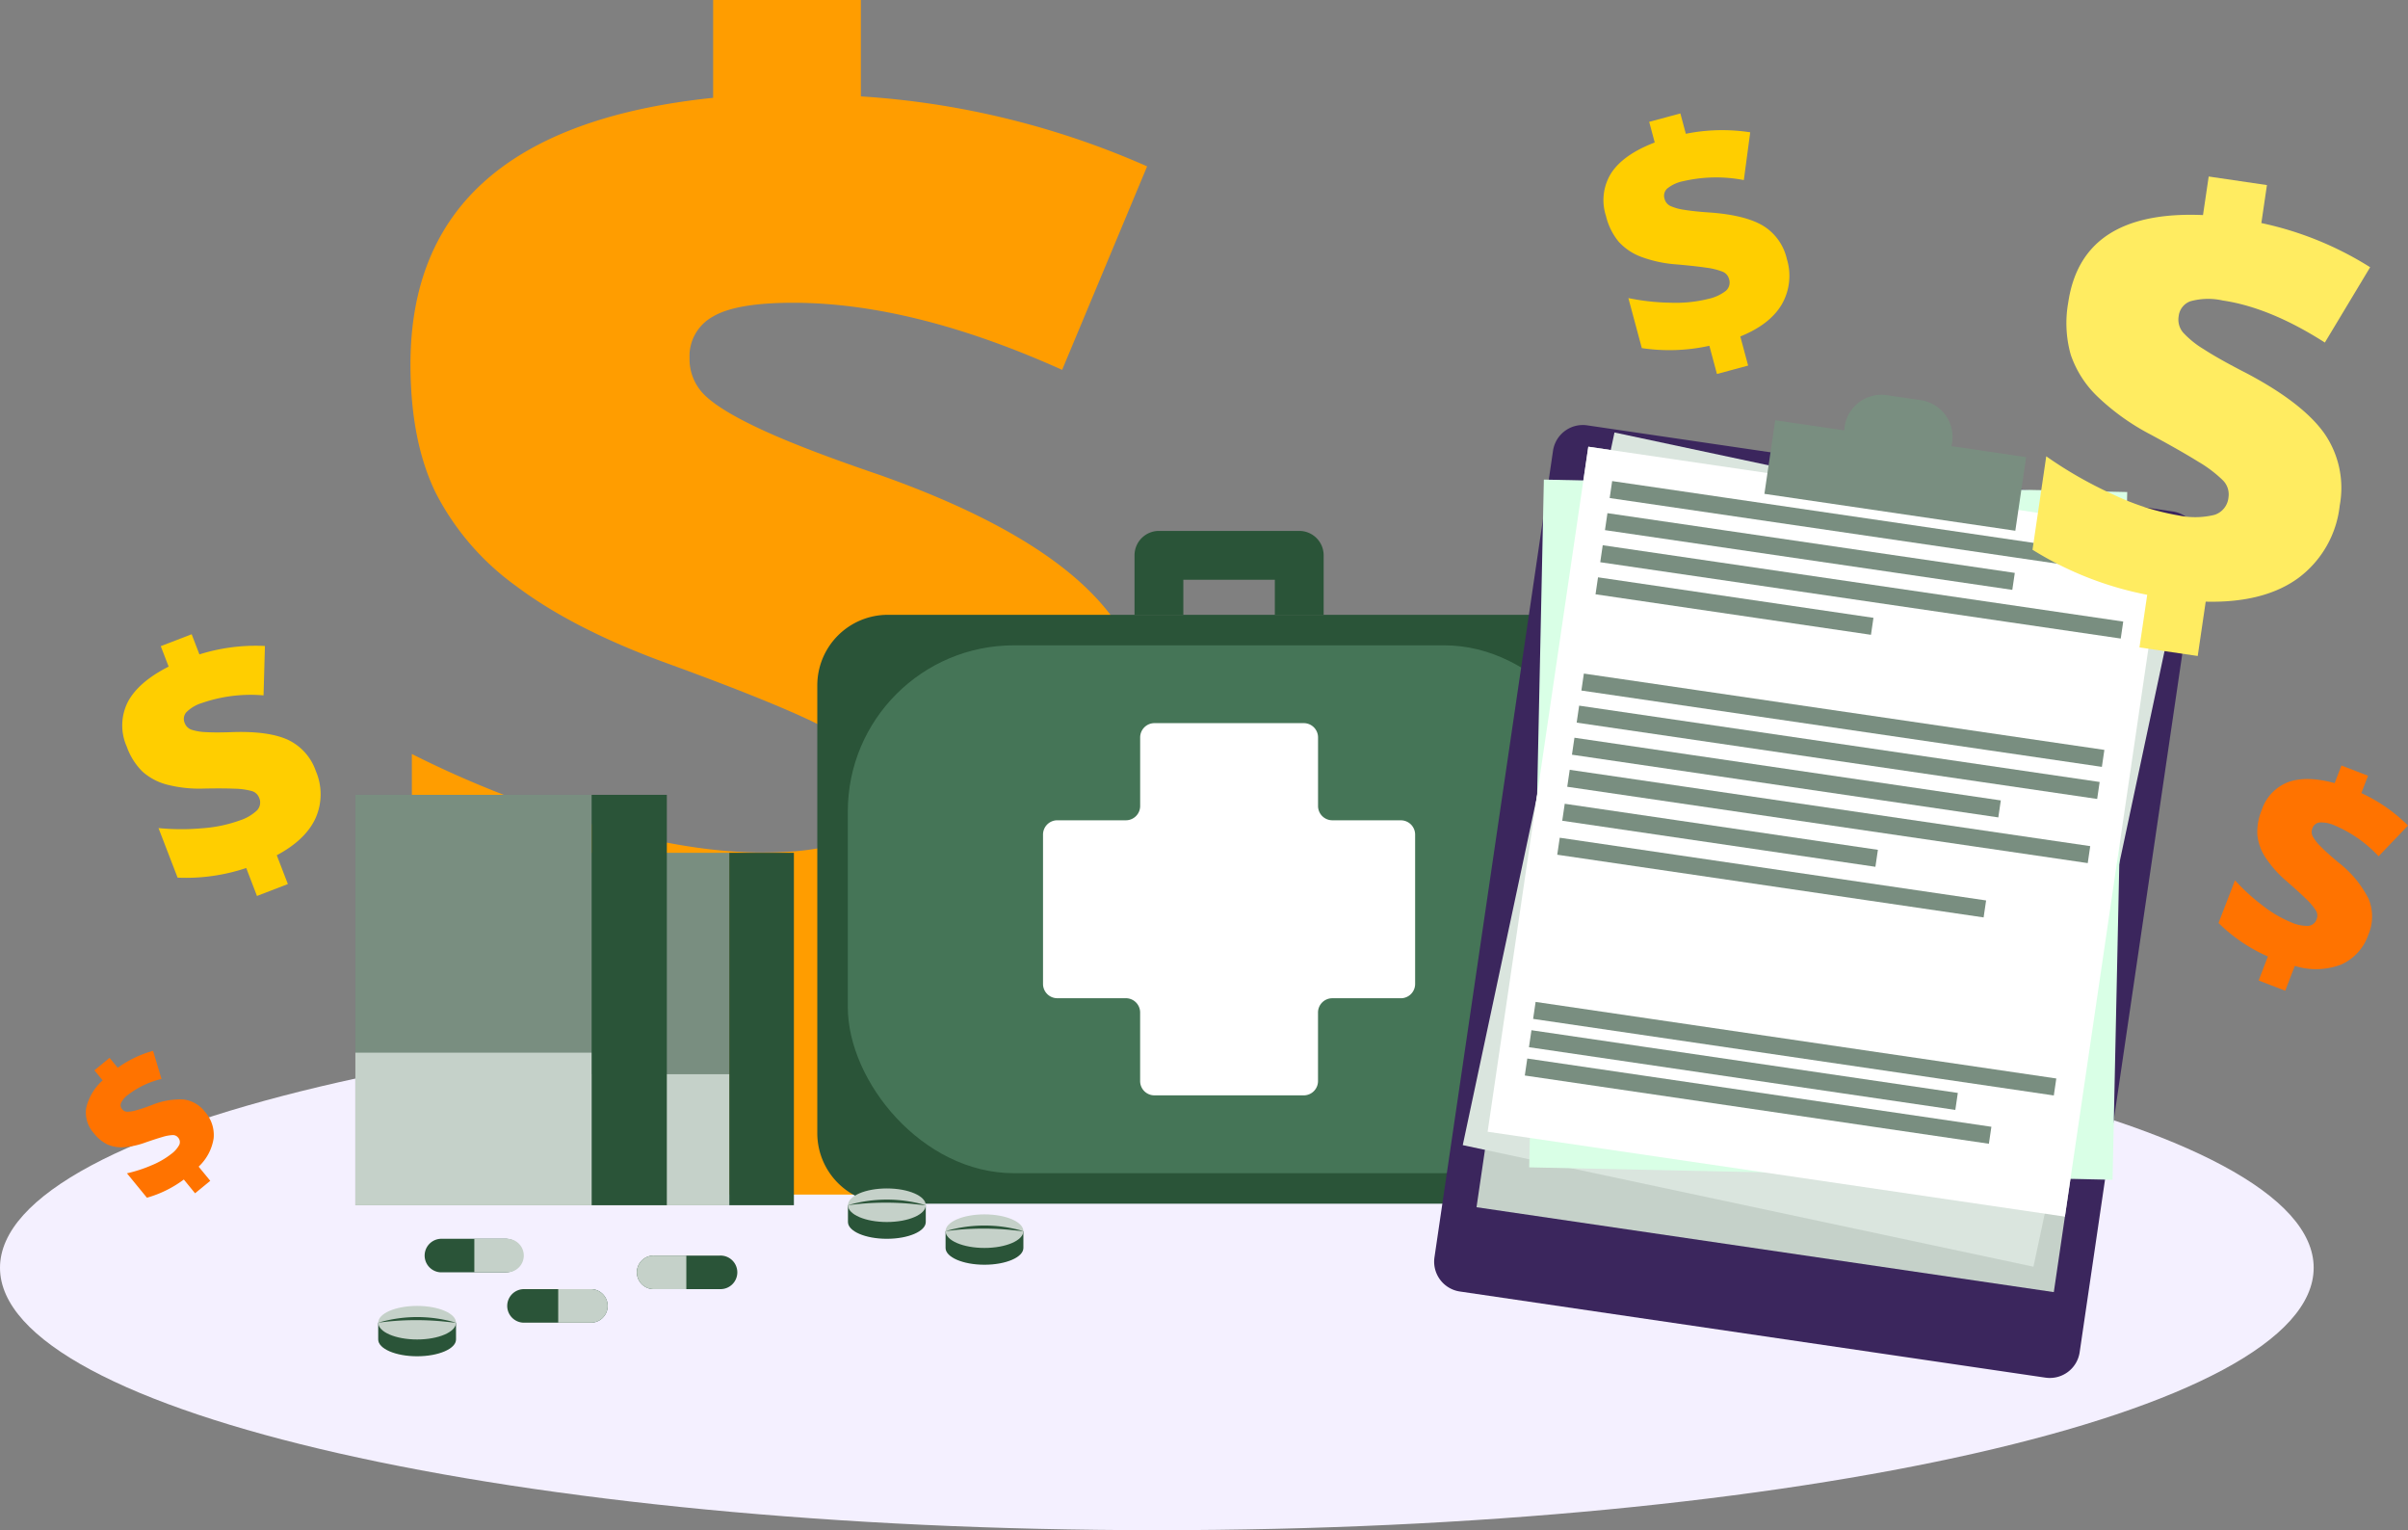 <svg xmlns="http://www.w3.org/2000/svg" xmlns:xlink="http://www.w3.org/1999/xlink" width="380.583" height="241.775" viewBox="0 0 380.583 241.775">
  <rect x="0" y="0" width="380.583" height="241.775" fill="#808080" stroke="none"/>
  <defs>
    <clipPath id="clip-path">
      <rect id="Rectangle_1937" data-name="Rectangle 1937" width="380.584" height="241.775" fill="none"/>
    </clipPath>
  </defs>
  <g id="Group_2548" data-name="Group 2548" transform="translate(1322 -131)">
    <g id="Group_2545" data-name="Group 2545" transform="translate(-1322 131)">
      <g id="Group_2544" data-name="Group 2544" clip-path="url(#clip-path)">
        <path id="Path_8587" data-name="Path 8587" d="M365.675,700.461c0,22.9-81.859,41.461-182.838,41.461S0,723.359,0,700.461,81.859,659,182.838,659s182.838,18.563,182.838,41.461" transform="translate(0 -500.147)" fill="#f4f0ff"/>
        <path id="Path_8588" data-name="Path 8588" d="M316.942,167.647a134.093,134.093,0,0,1-47.609-11.056V119.135a162.4,162.4,0,0,0,28.43,11.112q15.341,4.458,26.964,4.456,9.587,0,14.046-2.313t4.456-7.728a7.856,7.856,0,0,0-3.215-6.318q-3.216-2.594-10.718-5.866t-20.251-7.9q-14.329-5.3-23.127-11.9a41.505,41.505,0,0,1-12.8-14.779q-4.006-8.178-4.005-20.363,0-18.615,11.959-29.107t35.876-12.974V0H340.3V15.23a132.45,132.45,0,0,1,45.24,11.056L372.109,58.439q-23.58-10.6-42.532-10.6-9.027,0-12.692,2.2a7.108,7.108,0,0,0-3.667,6.487,7.967,7.967,0,0,0,2.651,6.148q2.65,2.427,9.195,5.415t18.163,6.939q23.578,8.35,33.845,19.009T387.34,121.5q0,18.953-12.015,30.8T340.3,166.97v21.774H316.942Z" transform="translate(-204.238)" fill="#ff9d00"/>
        <path id="Path_8589" data-name="Path 8589" d="M654.894,496.046H547.024A11.149,11.149,0,0,1,535.875,484.9V414.149A11.149,11.149,0,0,1,547.024,403H654.894a11.149,11.149,0,0,1,11.149,11.149V484.9a11.149,11.149,0,0,1-11.149,11.149" transform="translate(-406.701 -305.856)" fill="#2a5438"/>
        <rect id="Rectangle_1913" data-name="Rectangle 1913" width="120.526" height="83.404" rx="26.25" transform="translate(133.995 101.965)" fill="#457557"/>
        <path id="Path_8590" data-name="Path 8590" d="M773.765,361.258h-7.714v-5.544H751.589v5.544h-7.714v-9.4A3.857,3.857,0,0,1,747.732,348h22.177a3.857,3.857,0,0,1,3.857,3.857Z" transform="translate(-564.563 -264.114)" fill="#2a5438"/>
        <path id="Path_8591" data-name="Path 8591" d="M740.434,489.349H729.6a2.257,2.257,0,0,1-2.257-2.257V476.257A2.257,2.257,0,0,0,725.085,474h-23.6a2.257,2.257,0,0,0-2.257,2.257v10.835a2.257,2.257,0,0,1-2.257,2.257H686.132a2.257,2.257,0,0,0-2.257,2.257v23.6a2.257,2.257,0,0,0,2.257,2.257h10.834a2.257,2.257,0,0,1,2.257,2.257v10.835a2.257,2.257,0,0,0,2.257,2.257h23.6a2.257,2.257,0,0,0,2.257-2.257V519.725a2.257,2.257,0,0,1,2.257-2.257h10.835a2.257,2.257,0,0,0,2.257-2.257v-23.6a2.257,2.257,0,0,0-2.257-2.257" transform="translate(-519.026 -359.741)" fill="#fff"/>
        <path id="Path_8592" data-name="Path 8592" d="M1036.943,429.11,944.389,415.5a4.761,4.761,0,0,1-4.018-5.4L959.108,282.66a4.761,4.761,0,0,1,5.4-4.018l92.554,13.608a4.761,4.761,0,0,1,4.018,5.4l-18.737,127.44a4.761,4.761,0,0,1-5.4,4.018" transform="translate(-713.654 -211.436)" fill="#3b265d"/>
        <rect id="Rectangle_1914" data-name="Rectangle 1914" width="121.454" height="92.221" transform="translate(233.364 190.745) rotate(-81.636)" fill="#c5d1c9"/>
        <rect id="Rectangle_1915" data-name="Rectangle 1915" width="115.125" height="92.221" transform="translate(231.188 180.935) rotate(-77.977)" fill="#dae5de"/>
        <rect id="Rectangle_1916" data-name="Rectangle 1916" width="108.692" height="92.221" transform="translate(241.69 184.445) rotate(-88.779)" fill="#d9ffe6"/>
        <rect id="Rectangle_1917" data-name="Rectangle 1917" width="109.399" height="92.221" transform="translate(235.118 178.818) rotate(-81.636)" fill="#fff"/>
        <rect id="Rectangle_1918" data-name="Rectangle 1918" width="2.712" height="83.18" transform="matrix(0.145, -0.989, 0.989, 0.145, 254.408, 78.694)" fill="#798e80"/>
        <rect id="Rectangle_1919" data-name="Rectangle 1919" width="2.712" height="65.097" transform="matrix(0.145, -0.989, 0.989, 0.145, 253.663, 83.763)" fill="#798e80"/>
        <rect id="Rectangle_1920" data-name="Rectangle 1920" width="2.712" height="83.18" transform="matrix(0.145, -0.989, 0.989, 0.145, 252.917, 88.832)" fill="#798e80"/>
        <rect id="Rectangle_1921" data-name="Rectangle 1921" width="2.712" height="44.001" transform="translate(252.172 93.901) rotate(-81.636)" fill="#798e80"/>
        <rect id="Rectangle_1922" data-name="Rectangle 1922" width="2.712" height="83.18" transform="matrix(0.145, -0.989, 0.989, 0.145, 249.936, 109.108)" fill="#798e80"/>
        <rect id="Rectangle_1923" data-name="Rectangle 1923" width="2.712" height="83.18" transform="matrix(0.145, -0.989, 0.989, 0.145, 249.191, 114.177)" fill="#798e80"/>
        <rect id="Rectangle_1924" data-name="Rectangle 1924" width="2.712" height="68.111" transform="translate(248.446 119.246) rotate(-81.636)" fill="#798e80"/>
        <rect id="Rectangle_1925" data-name="Rectangle 1925" width="2.712" height="83.18" transform="matrix(0.145, -0.989, 0.989, 0.145, 247.701, 124.314)" fill="#798e80"/>
        <rect id="Rectangle_1926" data-name="Rectangle 1926" width="2.712" height="50.028" transform="translate(246.911 129.682) rotate(-81.636)" fill="#798e80"/>
        <rect id="Rectangle_1927" data-name="Rectangle 1927" width="2.712" height="68.111" transform="translate(246.122 135.049) rotate(-81.636)" fill="#798e80"/>
        <rect id="Rectangle_1928" data-name="Rectangle 1928" width="2.712" height="83.18" transform="translate(242.308 160.989) rotate(-81.636)" fill="#798e80"/>
        <rect id="Rectangle_1929" data-name="Rectangle 1929" width="2.712" height="68.111" transform="translate(241.651 165.462) rotate(-81.636)" fill="#798e80"/>
        <rect id="Rectangle_1930" data-name="Rectangle 1930" width="2.712" height="74.138" transform="translate(240.993 169.934) rotate(-81.636)" fill="#798e80"/>
        <path id="Path_8593" data-name="Path 8593" d="M1186.416,266.887a5.919,5.919,0,0,0,.118-.592h0a5.876,5.876,0,0,0-4.959-6.669l-5.367-.789a5.877,5.877,0,0,0-6.669,4.959,5.943,5.943,0,0,0-.057.6l-10.914-1.6-1.709,11.629,39.657,5.831,1.71-11.629Z" transform="translate(-877.995 -196.396)" fill="#798e80"/>
        <rect id="Rectangle_1931" data-name="Rectangle 1931" width="10.222" height="55.683" transform="translate(115.253 134.748)" fill="#2a5438"/>
        <rect id="Rectangle_1932" data-name="Rectangle 1932" width="32.052" height="55.683" transform="translate(83.2 134.748)" fill="#798e80"/>
        <rect id="Rectangle_1933" data-name="Rectangle 1933" width="32.052" height="20.7" transform="translate(83.2 169.731)" fill="#c5d1c9"/>
        <rect id="Rectangle_1934" data-name="Rectangle 1934" width="11.904" height="64.843" transform="translate(93.49 125.588)" fill="#2a5438"/>
        <rect id="Rectangle_1935" data-name="Rectangle 1935" width="37.325" height="64.843" transform="translate(56.165 125.588)" fill="#798e80"/>
        <rect id="Rectangle_1936" data-name="Rectangle 1936" width="37.325" height="24.105" transform="translate(56.165 166.326)" fill="#c5d1c9"/>
        <path id="Path_8594" data-name="Path 8594" d="M431.017,828.3H420.652a2.652,2.652,0,1,1,0-5.3h10.365a2.652,2.652,0,1,1,0,5.3" transform="translate(-317.24 -624.614)" fill="#2a5438"/>
        <path id="Path_8595" data-name="Path 8595" d="M425.714,823h-5.062a2.652,2.652,0,1,0,0,5.3h5.062Z" transform="translate(-317.24 -624.614)" fill="#c5d1c9"/>
        <path id="Path_8596" data-name="Path 8596" d="M280.652,812h10.365a2.652,2.652,0,0,1,0,5.3H280.652a2.652,2.652,0,0,1,0-5.3" transform="translate(-210.988 -616.266)" fill="#2a5438"/>
        <path id="Path_8597" data-name="Path 8597" d="M311,817.3h5.062a2.652,2.652,0,1,0,0-5.3H311Z" transform="translate(-236.033 -616.266)" fill="#c5d1c9"/>
        <path id="Path_8598" data-name="Path 8598" d="M335.652,845h10.365a2.652,2.652,0,1,1,0,5.3H335.652a2.652,2.652,0,1,1,0-5.3" transform="translate(-252.73 -641.311)" fill="#2a5438"/>
        <path id="Path_8599" data-name="Path 8599" d="M366,850.3h5.062a2.652,2.652,0,1,0,0-5.3H366Z" transform="translate(-277.775 -641.311)" fill="#c5d1c9"/>
        <path id="Path_8600" data-name="Path 8600" d="M555.975,792.652c0,1.464,2.753,2.652,6.15,2.652s6.15-1.187,6.15-2.652V790h-12.3Z" transform="translate(-421.956 -599.569)" fill="#2a5438"/>
        <path id="Path_8601" data-name="Path 8601" d="M568.275,781.652c0,1.464-2.753,2.651-6.15,2.651s-6.15-1.187-6.15-2.651,2.753-2.652,6.15-2.652,6.15,1.187,6.15,2.652" transform="translate(-421.956 -591.221)" fill="#c5d1c9"/>
        <path id="Path_8602" data-name="Path 8602" d="M555.975,787.193a21.69,21.69,0,0,1,12.3,0c-.517-.035-1.028-.1-1.542-.147a44.415,44.415,0,0,0-10.758.147" transform="translate(-421.956 -596.762)" fill="#2a5438"/>
        <path id="Path_8603" data-name="Path 8603" d="M619.975,809.652c0,1.464,2.753,2.652,6.15,2.652s6.15-1.187,6.15-2.652V807h-12.3Z" transform="translate(-470.529 -612.471)" fill="#2a5438"/>
        <path id="Path_8604" data-name="Path 8604" d="M632.275,798.651c0,1.464-2.753,2.652-6.15,2.652s-6.15-1.187-6.15-2.652,2.753-2.651,6.15-2.651,6.15,1.187,6.15,2.651" transform="translate(-470.529 -604.123)" fill="#c5d1c9"/>
        <path id="Path_8605" data-name="Path 8605" d="M619.975,804.193a21.689,21.689,0,0,1,12.3,0c-.517-.034-1.028-.1-1.542-.147a44.42,44.42,0,0,0-10.758.147" transform="translate(-470.529 -609.664)" fill="#2a5438"/>
        <path id="Path_8606" data-name="Path 8606" d="M247.975,869.652c0,1.464,2.753,2.652,6.15,2.652s6.15-1.187,6.15-2.652V867h-12.3Z" transform="translate(-188.2 -658.008)" fill="#2a5438"/>
        <path id="Path_8607" data-name="Path 8607" d="M260.275,858.652c0,1.464-2.753,2.651-6.15,2.651s-6.15-1.187-6.15-2.651,2.753-2.652,6.15-2.652,6.15,1.187,6.15,2.652" transform="translate(-188.2 -649.66)" fill="#c5d1c9"/>
        <path id="Path_8608" data-name="Path 8608" d="M247.975,864.193a21.69,21.69,0,0,1,12.3,0c-.517-.034-1.028-.1-1.542-.147a44.42,44.42,0,0,0-10.758.147" transform="translate(-188.2 -655.201)" fill="#2a5438"/>
        <path id="Path_8609" data-name="Path 8609" d="M1068.137,111.072a29.308,29.308,0,0,1-10.676.368l-2.125-7.905a35.493,35.493,0,0,0,6.631.732,21.483,21.483,0,0,0,5.944-.589,7,7,0,0,0,2.833-1.285,1.755,1.755,0,0,0,.5-1.884,1.717,1.717,0,0,0-1.037-1.151,10.877,10.877,0,0,0-2.595-.63q-1.769-.265-4.722-.518a20.034,20.034,0,0,1-5.556-1.2,9.071,9.071,0,0,1-3.541-2.393,10.079,10.079,0,0,1-2-4.071,8.018,8.018,0,0,1,.873-6.822q1.928-2.893,6.836-4.774l-.877-3.262,4.929-1.325.864,3.214a28.944,28.944,0,0,1,10.176-.234l-1.009,7.548a23.007,23.007,0,0,0-9.579.175,5.752,5.752,0,0,0-2.554,1.185,1.554,1.554,0,0,0-.406,1.577,1.742,1.742,0,0,0,.909,1.147,8.13,8.13,0,0,0,2.248.621q1.55.26,4.227.434,5.45.424,8.222,2.092a8.3,8.3,0,0,1,3.726,5.215,9.037,9.037,0,0,1-.788,7.182q-1.864,3.182-6.561,5.083l1.235,4.6-4.929,1.325Z" transform="translate(-797.973 -56.438)" fill="#ffce00"/>
        <path id="Path_8610" data-name="Path 8610" d="M1462.417,531.946a25.864,25.864,0,0,1-7.8-5.29l2.6-6.741a31.334,31.334,0,0,0,4.346,3.971,18.969,18.969,0,0,0,4.544,2.671,6.18,6.18,0,0,0,2.688.558,1.548,1.548,0,0,0,1.338-1.082,1.515,1.515,0,0,0-.141-1.36,9.611,9.611,0,0,0-1.522-1.8q-1.124-1.109-3.1-2.825a17.674,17.674,0,0,1-3.337-3.745,8.008,8.008,0,0,1-1.28-3.548,8.9,8.9,0,0,1,.691-3.942,7.076,7.076,0,0,1,4.17-4.409q2.879-1.059,7.356.152l1.072-2.782,4.2,1.619-1.056,2.741a25.542,25.542,0,0,1,7.375,5.126l-4.645,4.856A20.3,20.3,0,0,0,1473,511.26a5.081,5.081,0,0,0-2.437-.484,1.37,1.37,0,0,0-1.11.913,1.536,1.536,0,0,0,.051,1.29,7.166,7.166,0,0,0,1.279,1.612q.97.992,2.788,2.508a16.932,16.932,0,0,1,4.773,5.767,7.324,7.324,0,0,1-.057,5.656,7.974,7.974,0,0,1-4.3,4.71,11.283,11.283,0,0,1-7.321.211l-1.509,3.919-4.2-1.619Z" transform="translate(-1103.978 -380.821)" fill="#ff7300"/>
        <path id="Path_8611" data-name="Path 8611" d="M71.748,709.117a17.831,17.831,0,0,1-5.833,2.876l-3.158-3.856a21.6,21.6,0,0,0,3.864-1.253,13.079,13.079,0,0,0,3.152-1.815,4.264,4.264,0,0,0,1.251-1.423,1.068,1.068,0,0,0-.193-1.171,1.046,1.046,0,0,0-.864-.379,6.61,6.61,0,0,0-1.6.3q-1.048.3-2.751.894a12.191,12.191,0,0,1-3.385.725,5.526,5.526,0,0,1-2.564-.442,6.141,6.141,0,0,1-2.129-1.759,4.883,4.883,0,0,1-1.223-4,8.443,8.443,0,0,1,2.6-4.361l-1.3-1.591,2.4-1.969,1.284,1.568a17.61,17.61,0,0,1,5.59-2.676l1.329,4.442a14.013,14.013,0,0,0-5.273,2.494,3.5,3.5,0,0,0-1.121,1.3.946.946,0,0,0,.169.977,1.06,1.06,0,0,0,.791.409,4.968,4.968,0,0,0,1.4-.217q.926-.244,2.455-.817a11.686,11.686,0,0,1,5.087-.9,5.053,5.053,0,0,1,3.373,1.963,5.5,5.5,0,0,1,1.36,4.184,7.785,7.785,0,0,1-2.37,4.463l1.836,2.241-2.4,1.969Z" transform="translate(-42.694 -522.749)" fill="#ff7300"/>
        <path id="Path_8612" data-name="Path 8612" d="M99.774,452.647a30.057,30.057,0,0,1-10.848,1.523l-3.018-7.833a36.4,36.4,0,0,0,6.841.034,22.033,22.033,0,0,0,6-1.24,7.183,7.183,0,0,0,2.751-1.615,1.8,1.8,0,0,0,.309-1.975,1.759,1.759,0,0,0-1.181-1.062,11.15,11.15,0,0,0-2.714-.363q-1.833-.08-4.871-.02a20.537,20.537,0,0,1-5.8-.626,9.3,9.3,0,0,1-3.869-2.059,10.337,10.337,0,0,1-2.478-3.936,8.223,8.223,0,0,1,.156-7.051q1.655-3.157,6.458-5.6l-1.245-3.232,4.884-1.881,1.227,3.185a29.686,29.686,0,0,1,10.352-1.332l-.218,7.806a23.589,23.589,0,0,0-9.749,1.209,5.9,5.9,0,0,0-2.477,1.482,1.593,1.593,0,0,0-.244,1.652,1.785,1.785,0,0,0,1.05,1.072,8.338,8.338,0,0,0,2.359.392q1.609.1,4.357-.012,5.6-.153,8.61,1.249a8.511,8.511,0,0,1,4.36,4.918,9.266,9.266,0,0,1-.032,7.409q-1.558,3.445-6.144,5.889l1.754,4.553-4.884,1.881Z" transform="translate(-60.857 -315.498)" fill="#ffce00"/>
        <path id="Path_8613" data-name="Path 8613" d="M1350.776,181.795a53.431,53.431,0,0,1-18.128-7.118l2.171-14.766a64.707,64.707,0,0,0,10.563,6.028,39.183,39.183,0,0,0,10.371,3.32,12.768,12.768,0,0,0,5.671-.1,3.2,3.2,0,0,0,2.2-2.788,3.131,3.131,0,0,0-.9-2.677,19.856,19.856,0,0,0-3.885-2.934q-2.769-1.724-7.526-4.287a36.513,36.513,0,0,1-8.427-6.033,16.539,16.539,0,0,1-4.191-6.568,18.376,18.376,0,0,1-.4-8.26q1.079-7.338,6.4-10.781t14.9-3.035l.9-6.093,9.206,1.354-.883,6a52.771,52.771,0,0,1,17.193,6.981l-7.156,11.9q-8.681-5.547-16.152-6.646a10.5,10.5,0,0,0-5.131.132,2.832,2.832,0,0,0-1.822,2.345,3.175,3.175,0,0,0,.689,2.578,14.825,14.825,0,0,0,3.311,2.668q2.4,1.558,6.758,3.788,8.811,4.659,12.24,9.455a15.129,15.129,0,0,1,2.455,11.425,16.475,16.475,0,0,1-6.521,11.445q-5.423,3.973-14.66,3.751l-1.262,8.584-9.207-1.354Z" transform="translate(-1011.411 -87.814)" fill="#ffec61"/>
      </g>
    </g>
  </g>
</svg>
